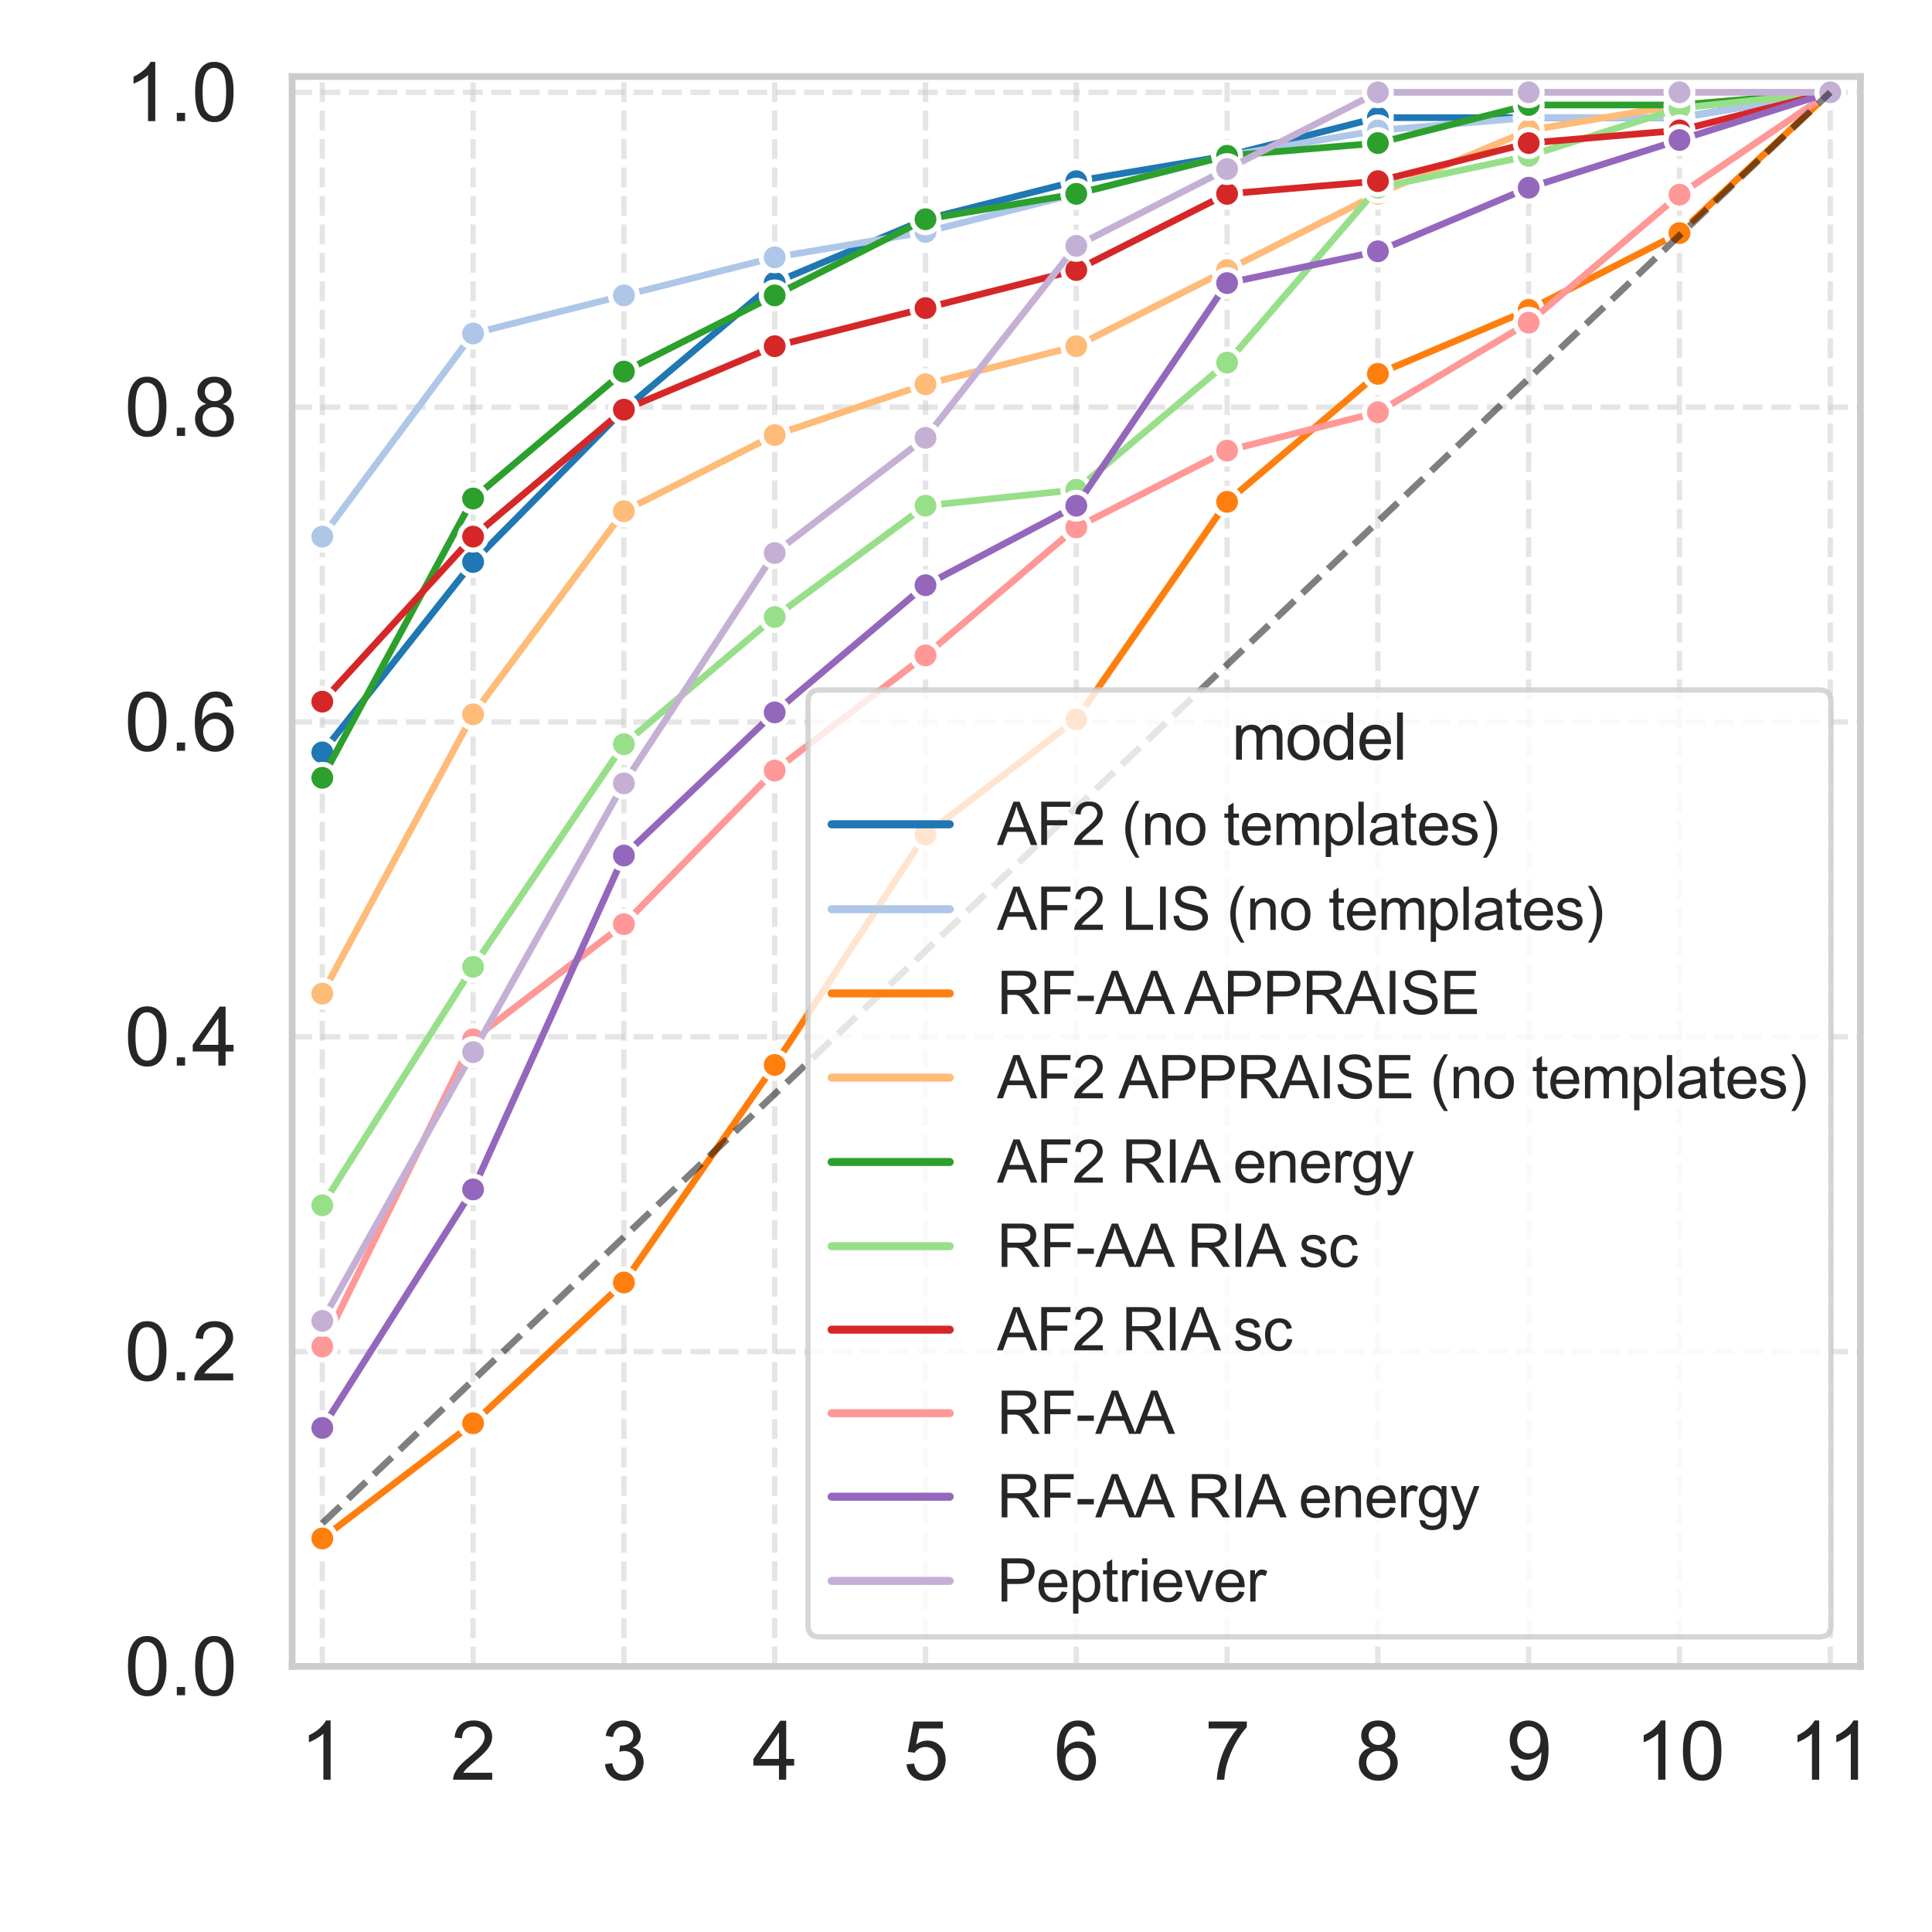<?xml version="1.0" encoding="utf-8" standalone="no"?>
<!DOCTYPE svg PUBLIC "-//W3C//DTD SVG 1.1//EN"
  "http://www.w3.org/Graphics/SVG/1.1/DTD/svg11.dtd">
<svg xmlns:xlink="http://www.w3.org/1999/xlink" width="288pt" height="288pt" viewBox="0 0 288 288" xmlns="http://www.w3.org/2000/svg" version="1.1">
 <defs>
  <style type="text/css">*{stroke-linejoin: round; stroke-linecap: butt}</style>
 </defs>
 <g id="figure_1">
  <g id="patch_1">
   <path d="M 0 288 
L 288 288 
L 288 0 
L 0 0 
z
" style="fill: #ffffff"/>
  </g>
  <g id="axes_1">
   <g id="patch_2">
    <path d="M 43.548 248.412 
L 277.334 248.412 
L 277.334 11.412 
L 43.548 11.412 
z
" style="fill: #ffffff"/>
   </g>
   <g id="matplotlib.axis_1">
    <g id="xtick_1">
     <g id="line2d_1">
      <path d="M 48.044 248.412 
L 48.044 11.412 
" clip-path="url(#pe770a7f90a)" style="fill: none; stroke-dasharray: 2.96,1.28; stroke-dashoffset: 0; stroke: #cccccc; stroke-opacity: 0.5; stroke-width: 0.8"/>
     </g>
     <g id="text_1">
      <!-- 1 -->
      <g style="fill: #262626" transform="translate(44.707 265.301) scale(0.12 -0.12)">
       <defs>
        <path id="ArialMT-31" d="M 2384 0 
L 1822 0 
L 1822 3584 
Q 1619 3391 1289 3197 
Q 959 3003 697 2906 
L 697 3450 
Q 1169 3672 1522 3987 
Q 1875 4303 2022 4600 
L 2384 4600 
L 2384 0 
z
" transform="scale(0.016)"/>
       </defs>
       <use xlink:href="#ArialMT-31"/>
      </g>
     </g>
    </g>
    <g id="xtick_2">
     <g id="line2d_2">
      <path d="M 70.523 248.412 
L 70.523 11.412 
" clip-path="url(#pe770a7f90a)" style="fill: none; stroke-dasharray: 2.96,1.28; stroke-dashoffset: 0; stroke: #cccccc; stroke-opacity: 0.5; stroke-width: 0.8"/>
     </g>
     <g id="text_2">
      <!-- 2 -->
      <g style="fill: #262626" transform="translate(67.187 265.301) scale(0.12 -0.12)">
       <defs>
        <path id="ArialMT-32" d="M 3222 541 
L 3222 0 
L 194 0 
Q 188 203 259 391 
Q 375 700 629 1000 
Q 884 1300 1366 1694 
Q 2113 2306 2375 2664 
Q 2638 3022 2638 3341 
Q 2638 3675 2398 3904 
Q 2159 4134 1775 4134 
Q 1369 4134 1125 3890 
Q 881 3647 878 3216 
L 300 3275 
Q 359 3922 746 4261 
Q 1134 4600 1788 4600 
Q 2447 4600 2831 4234 
Q 3216 3869 3216 3328 
Q 3216 3053 3103 2787 
Q 2991 2522 2730 2228 
Q 2469 1934 1863 1422 
Q 1356 997 1212 845 
Q 1069 694 975 541 
L 3222 541 
z
" transform="scale(0.016)"/>
       </defs>
       <use xlink:href="#ArialMT-32"/>
      </g>
     </g>
    </g>
    <g id="xtick_3">
     <g id="line2d_3">
      <path d="M 93.003 248.412 
L 93.003 11.412 
" clip-path="url(#pe770a7f90a)" style="fill: none; stroke-dasharray: 2.96,1.28; stroke-dashoffset: 0; stroke: #cccccc; stroke-opacity: 0.5; stroke-width: 0.8"/>
     </g>
     <g id="text_3">
      <!-- 3 -->
      <g style="fill: #262626" transform="translate(89.666 265.301) scale(0.12 -0.12)">
       <defs>
        <path id="ArialMT-33" d="M 269 1209 
L 831 1284 
Q 928 806 1161 595 
Q 1394 384 1728 384 
Q 2125 384 2398 659 
Q 2672 934 2672 1341 
Q 2672 1728 2419 1979 
Q 2166 2231 1775 2231 
Q 1616 2231 1378 2169 
L 1441 2663 
Q 1497 2656 1531 2656 
Q 1891 2656 2178 2843 
Q 2466 3031 2466 3422 
Q 2466 3731 2256 3934 
Q 2047 4138 1716 4138 
Q 1388 4138 1169 3931 
Q 950 3725 888 3313 
L 325 3413 
Q 428 3978 793 4289 
Q 1159 4600 1703 4600 
Q 2078 4600 2393 4439 
Q 2709 4278 2876 4000 
Q 3044 3722 3044 3409 
Q 3044 3113 2884 2869 
Q 2725 2625 2413 2481 
Q 2819 2388 3044 2092 
Q 3269 1797 3269 1353 
Q 3269 753 2831 336 
Q 2394 -81 1725 -81 
Q 1122 -81 723 278 
Q 325 638 269 1209 
z
" transform="scale(0.016)"/>
       </defs>
       <use xlink:href="#ArialMT-33"/>
      </g>
     </g>
    </g>
    <g id="xtick_4">
     <g id="line2d_4">
      <path d="M 115.482 248.412 
L 115.482 11.412 
" clip-path="url(#pe770a7f90a)" style="fill: none; stroke-dasharray: 2.96,1.28; stroke-dashoffset: 0; stroke: #cccccc; stroke-opacity: 0.5; stroke-width: 0.8"/>
     </g>
     <g id="text_4">
      <!-- 4 -->
      <g style="fill: #262626" transform="translate(112.146 265.301) scale(0.12 -0.12)">
       <defs>
        <path id="ArialMT-34" d="M 2069 0 
L 2069 1097 
L 81 1097 
L 81 1613 
L 2172 4581 
L 2631 4581 
L 2631 1613 
L 3250 1613 
L 3250 1097 
L 2631 1097 
L 2631 0 
L 2069 0 
z
M 2069 1613 
L 2069 3678 
L 634 1613 
L 2069 1613 
z
" transform="scale(0.016)"/>
       </defs>
       <use xlink:href="#ArialMT-34"/>
      </g>
     </g>
    </g>
    <g id="xtick_5">
     <g id="line2d_5">
      <path d="M 137.962 248.412 
L 137.962 11.412 
" clip-path="url(#pe770a7f90a)" style="fill: none; stroke-dasharray: 2.96,1.28; stroke-dashoffset: 0; stroke: #cccccc; stroke-opacity: 0.5; stroke-width: 0.8"/>
     </g>
     <g id="text_5">
      <!-- 5 -->
      <g style="fill: #262626" transform="translate(134.625 265.301) scale(0.12 -0.12)">
       <defs>
        <path id="ArialMT-35" d="M 266 1200 
L 856 1250 
Q 922 819 1161 601 
Q 1400 384 1738 384 
Q 2144 384 2425 690 
Q 2706 997 2706 1503 
Q 2706 1984 2436 2262 
Q 2166 2541 1728 2541 
Q 1456 2541 1237 2417 
Q 1019 2294 894 2097 
L 366 2166 
L 809 4519 
L 3088 4519 
L 3088 3981 
L 1259 3981 
L 1013 2750 
Q 1425 3038 1878 3038 
Q 2478 3038 2890 2622 
Q 3303 2206 3303 1553 
Q 3303 931 2941 478 
Q 2500 -78 1738 -78 
Q 1113 -78 717 272 
Q 322 622 266 1200 
z
" transform="scale(0.016)"/>
       </defs>
       <use xlink:href="#ArialMT-35"/>
      </g>
     </g>
    </g>
    <g id="xtick_6">
     <g id="line2d_6">
      <path d="M 160.441 248.412 
L 160.441 11.412 
" clip-path="url(#pe770a7f90a)" style="fill: none; stroke-dasharray: 2.96,1.28; stroke-dashoffset: 0; stroke: #cccccc; stroke-opacity: 0.5; stroke-width: 0.8"/>
     </g>
     <g id="text_6">
      <!-- 6 -->
      <g style="fill: #262626" transform="translate(157.105 265.301) scale(0.12 -0.12)">
       <defs>
        <path id="ArialMT-36" d="M 3184 3459 
L 2625 3416 
Q 2550 3747 2413 3897 
Q 2184 4138 1850 4138 
Q 1581 4138 1378 3988 
Q 1113 3794 959 3422 
Q 806 3050 800 2363 
Q 1003 2672 1297 2822 
Q 1591 2972 1913 2972 
Q 2475 2972 2870 2558 
Q 3266 2144 3266 1488 
Q 3266 1056 3080 686 
Q 2894 316 2569 119 
Q 2244 -78 1831 -78 
Q 1128 -78 684 439 
Q 241 956 241 2144 
Q 241 3472 731 4075 
Q 1159 4600 1884 4600 
Q 2425 4600 2770 4297 
Q 3116 3994 3184 3459 
z
M 888 1484 
Q 888 1194 1011 928 
Q 1134 663 1356 523 
Q 1578 384 1822 384 
Q 2178 384 2434 671 
Q 2691 959 2691 1453 
Q 2691 1928 2437 2201 
Q 2184 2475 1800 2475 
Q 1419 2475 1153 2201 
Q 888 1928 888 1484 
z
" transform="scale(0.016)"/>
       </defs>
       <use xlink:href="#ArialMT-36"/>
      </g>
     </g>
    </g>
    <g id="xtick_7">
     <g id="line2d_7">
      <path d="M 182.921 248.412 
L 182.921 11.412 
" clip-path="url(#pe770a7f90a)" style="fill: none; stroke-dasharray: 2.96,1.28; stroke-dashoffset: 0; stroke: #cccccc; stroke-opacity: 0.5; stroke-width: 0.8"/>
     </g>
     <g id="text_7">
      <!-- 7 -->
      <g style="fill: #262626" transform="translate(179.584 265.301) scale(0.12 -0.12)">
       <defs>
        <path id="ArialMT-37" d="M 303 3981 
L 303 4522 
L 3269 4522 
L 3269 4084 
Q 2831 3619 2401 2847 
Q 1972 2075 1738 1259 
Q 1569 684 1522 0 
L 944 0 
Q 953 541 1156 1306 
Q 1359 2072 1739 2783 
Q 2119 3494 2547 3981 
L 303 3981 
z
" transform="scale(0.016)"/>
       </defs>
       <use xlink:href="#ArialMT-37"/>
      </g>
     </g>
    </g>
    <g id="xtick_8">
     <g id="line2d_8">
      <path d="M 205.4 248.412 
L 205.4 11.412 
" clip-path="url(#pe770a7f90a)" style="fill: none; stroke-dasharray: 2.96,1.28; stroke-dashoffset: 0; stroke: #cccccc; stroke-opacity: 0.5; stroke-width: 0.8"/>
     </g>
     <g id="text_8">
      <!-- 8 -->
      <g style="fill: #262626" transform="translate(202.063 265.301) scale(0.12 -0.12)">
       <defs>
        <path id="ArialMT-38" d="M 1131 2484 
Q 781 2613 612 2850 
Q 444 3088 444 3419 
Q 444 3919 803 4259 
Q 1163 4600 1759 4600 
Q 2359 4600 2725 4251 
Q 3091 3903 3091 3403 
Q 3091 3084 2923 2848 
Q 2756 2613 2416 2484 
Q 2838 2347 3058 2040 
Q 3278 1734 3278 1309 
Q 3278 722 2862 322 
Q 2447 -78 1769 -78 
Q 1091 -78 675 323 
Q 259 725 259 1325 
Q 259 1772 486 2073 
Q 713 2375 1131 2484 
z
M 1019 3438 
Q 1019 3113 1228 2906 
Q 1438 2700 1772 2700 
Q 2097 2700 2305 2904 
Q 2513 3109 2513 3406 
Q 2513 3716 2298 3927 
Q 2084 4138 1766 4138 
Q 1444 4138 1231 3931 
Q 1019 3725 1019 3438 
z
M 838 1322 
Q 838 1081 952 856 
Q 1066 631 1291 507 
Q 1516 384 1775 384 
Q 2178 384 2440 643 
Q 2703 903 2703 1303 
Q 2703 1709 2433 1975 
Q 2163 2241 1756 2241 
Q 1359 2241 1098 1978 
Q 838 1716 838 1322 
z
" transform="scale(0.016)"/>
       </defs>
       <use xlink:href="#ArialMT-38"/>
      </g>
     </g>
    </g>
    <g id="xtick_9">
     <g id="line2d_9">
      <path d="M 227.88 248.412 
L 227.88 11.412 
" clip-path="url(#pe770a7f90a)" style="fill: none; stroke-dasharray: 2.96,1.28; stroke-dashoffset: 0; stroke: #cccccc; stroke-opacity: 0.5; stroke-width: 0.8"/>
     </g>
     <g id="text_9">
      <!-- 9 -->
      <g style="fill: #262626" transform="translate(224.543 265.301) scale(0.12 -0.12)">
       <defs>
        <path id="ArialMT-39" d="M 350 1059 
L 891 1109 
Q 959 728 1153 556 
Q 1347 384 1650 384 
Q 1909 384 2104 503 
Q 2300 622 2425 820 
Q 2550 1019 2634 1356 
Q 2719 1694 2719 2044 
Q 2719 2081 2716 2156 
Q 2547 1888 2255 1720 
Q 1963 1553 1622 1553 
Q 1053 1553 659 1965 
Q 266 2378 266 3053 
Q 266 3750 677 4175 
Q 1088 4600 1706 4600 
Q 2153 4600 2523 4359 
Q 2894 4119 3086 3673 
Q 3278 3228 3278 2384 
Q 3278 1506 3087 986 
Q 2897 466 2520 194 
Q 2144 -78 1638 -78 
Q 1100 -78 759 220 
Q 419 519 350 1059 
z
M 2653 3081 
Q 2653 3566 2395 3850 
Q 2138 4134 1775 4134 
Q 1400 4134 1122 3828 
Q 844 3522 844 3034 
Q 844 2597 1108 2323 
Q 1372 2050 1759 2050 
Q 2150 2050 2401 2323 
Q 2653 2597 2653 3081 
z
" transform="scale(0.016)"/>
       </defs>
       <use xlink:href="#ArialMT-39"/>
      </g>
     </g>
    </g>
    <g id="xtick_10">
     <g id="line2d_10">
      <path d="M 250.359 248.412 
L 250.359 11.412 
" clip-path="url(#pe770a7f90a)" style="fill: none; stroke-dasharray: 2.96,1.28; stroke-dashoffset: 0; stroke: #cccccc; stroke-opacity: 0.5; stroke-width: 0.8"/>
     </g>
     <g id="text_10">
      <!-- 10 -->
      <g style="fill: #262626" transform="translate(243.686 265.301) scale(0.12 -0.12)">
       <defs>
        <path id="ArialMT-30" d="M 266 2259 
Q 266 3072 433 3567 
Q 600 4063 929 4331 
Q 1259 4600 1759 4600 
Q 2128 4600 2406 4451 
Q 2684 4303 2865 4023 
Q 3047 3744 3150 3342 
Q 3253 2941 3253 2259 
Q 3253 1453 3087 958 
Q 2922 463 2592 192 
Q 2263 -78 1759 -78 
Q 1097 -78 719 397 
Q 266 969 266 2259 
z
M 844 2259 
Q 844 1131 1108 757 
Q 1372 384 1759 384 
Q 2147 384 2411 759 
Q 2675 1134 2675 2259 
Q 2675 3391 2411 3762 
Q 2147 4134 1753 4134 
Q 1366 4134 1134 3806 
Q 844 3388 844 2259 
z
" transform="scale(0.016)"/>
       </defs>
       <use xlink:href="#ArialMT-31"/>
       <use xlink:href="#ArialMT-30" x="55.615"/>
      </g>
     </g>
    </g>
    <g id="xtick_11">
     <g id="line2d_11">
      <path d="M 272.838 248.412 
L 272.838 11.412 
" clip-path="url(#pe770a7f90a)" style="fill: none; stroke-dasharray: 2.96,1.28; stroke-dashoffset: 0; stroke: #cccccc; stroke-opacity: 0.5; stroke-width: 0.8"/>
     </g>
     <g id="text_11">
      <!-- 11 -->
      <g style="fill: #262626" transform="translate(266.608 265.301) scale(0.12 -0.12)">
       <use xlink:href="#ArialMT-31"/>
       <use xlink:href="#ArialMT-31" x="48.24"/>
      </g>
     </g>
    </g>
   </g>
   <g id="matplotlib.axis_2">
    <g id="ytick_1">
     <g id="line2d_12">
      <path d="M 43.548 248.412 
L 277.334 248.412 
" clip-path="url(#pe770a7f90a)" style="fill: none; stroke-dasharray: 2.96,1.28; stroke-dashoffset: 0; stroke: #cccccc; stroke-opacity: 0.5; stroke-width: 0.8"/>
     </g>
     <g id="text_12">
      <!-- 0.0 -->
      <g style="fill: #262626" transform="translate(18.568 252.707) scale(0.12 -0.12)">
       <defs>
        <path id="ArialMT-2e" d="M 581 0 
L 581 641 
L 1222 641 
L 1222 0 
L 581 0 
z
" transform="scale(0.016)"/>
       </defs>
       <use xlink:href="#ArialMT-30"/>
       <use xlink:href="#ArialMT-2e" x="55.615"/>
       <use xlink:href="#ArialMT-30" x="83.398"/>
      </g>
     </g>
    </g>
    <g id="ytick_2">
     <g id="line2d_13">
      <path d="M 43.548 201.481 
L 277.334 201.481 
" clip-path="url(#pe770a7f90a)" style="fill: none; stroke-dasharray: 2.96,1.28; stroke-dashoffset: 0; stroke: #cccccc; stroke-opacity: 0.5; stroke-width: 0.8"/>
     </g>
     <g id="text_13">
      <!-- 0.2 -->
      <g style="fill: #262626" transform="translate(18.568 205.776) scale(0.12 -0.12)">
       <use xlink:href="#ArialMT-30"/>
       <use xlink:href="#ArialMT-2e" x="55.615"/>
       <use xlink:href="#ArialMT-32" x="83.398"/>
      </g>
     </g>
    </g>
    <g id="ytick_3">
     <g id="line2d_14">
      <path d="M 43.548 154.551 
L 277.334 154.551 
" clip-path="url(#pe770a7f90a)" style="fill: none; stroke-dasharray: 2.96,1.28; stroke-dashoffset: 0; stroke: #cccccc; stroke-opacity: 0.5; stroke-width: 0.8"/>
     </g>
     <g id="text_14">
      <!-- 0.4 -->
      <g style="fill: #262626" transform="translate(18.568 158.845) scale(0.12 -0.12)">
       <use xlink:href="#ArialMT-30"/>
       <use xlink:href="#ArialMT-2e" x="55.615"/>
       <use xlink:href="#ArialMT-34" x="83.398"/>
      </g>
     </g>
    </g>
    <g id="ytick_4">
     <g id="line2d_15">
      <path d="M 43.548 107.62 
L 277.334 107.62 
" clip-path="url(#pe770a7f90a)" style="fill: none; stroke-dasharray: 2.96,1.28; stroke-dashoffset: 0; stroke: #cccccc; stroke-opacity: 0.5; stroke-width: 0.8"/>
     </g>
     <g id="text_15">
      <!-- 0.6 -->
      <g style="fill: #262626" transform="translate(18.568 111.915) scale(0.12 -0.12)">
       <use xlink:href="#ArialMT-30"/>
       <use xlink:href="#ArialMT-2e" x="55.615"/>
       <use xlink:href="#ArialMT-36" x="83.398"/>
      </g>
     </g>
    </g>
    <g id="ytick_5">
     <g id="line2d_16">
      <path d="M 43.548 60.69 
L 277.334 60.69 
" clip-path="url(#pe770a7f90a)" style="fill: none; stroke-dasharray: 2.96,1.28; stroke-dashoffset: 0; stroke: #cccccc; stroke-opacity: 0.5; stroke-width: 0.8"/>
     </g>
     <g id="text_16">
      <!-- 0.8 -->
      <g style="fill: #262626" transform="translate(18.568 64.984) scale(0.12 -0.12)">
       <use xlink:href="#ArialMT-30"/>
       <use xlink:href="#ArialMT-2e" x="55.615"/>
       <use xlink:href="#ArialMT-38" x="83.398"/>
      </g>
     </g>
    </g>
    <g id="ytick_6">
     <g id="line2d_17">
      <path d="M 43.548 13.759 
L 277.334 13.759 
" clip-path="url(#pe770a7f90a)" style="fill: none; stroke-dasharray: 2.96,1.28; stroke-dashoffset: 0; stroke: #cccccc; stroke-opacity: 0.5; stroke-width: 0.8"/>
     </g>
     <g id="text_17">
      <!-- 1.0 -->
      <g style="fill: #262626" transform="translate(18.568 18.054) scale(0.12 -0.12)">
       <use xlink:href="#ArialMT-31"/>
       <use xlink:href="#ArialMT-2e" x="55.615"/>
       <use xlink:href="#ArialMT-30" x="83.398"/>
      </g>
     </g>
    </g>
   </g>
   <g id="PolyCollection_1"/>
   <g id="PolyCollection_2"/>
   <g id="PolyCollection_3"/>
   <g id="PolyCollection_4"/>
   <g id="PolyCollection_5"/>
   <g id="PolyCollection_6"/>
   <g id="PolyCollection_7"/>
   <g id="PolyCollection_8"/>
   <g id="PolyCollection_9"/>
   <g id="PolyCollection_10"/>
   <g id="line2d_18">
    <path d="M 48.044 112.162 
L 70.523 83.776 
L 93.003 61.068 
L 115.482 42.144 
L 137.962 32.683 
L 160.441 27.005 
L 182.921 23.221 
L 205.4 17.544 
L 227.88 17.544 
L 250.359 17.544 
L 272.838 13.759 
" clip-path="url(#pe770a7f90a)" style="fill: none; stroke: #1f77b4; stroke-linecap: round"/>
    <defs>
     <path id="mbe73fb6ee9" d="M 0 2 
C 0.53 2 1.039 1.789 1.414 1.414 
C 1.789 1.039 2 0.53 2 0 
C 2 -0.53 1.789 -1.039 1.414 -1.414 
C 1.039 -1.789 0.53 -2 0 -2 
C -0.53 -2 -1.039 -1.789 -1.414 -1.414 
C -1.789 -1.039 -2 -0.53 -2 0 
C -2 0.53 -1.789 1.039 -1.414 1.414 
C -1.039 1.789 -0.53 2 0 2 
z
" style="stroke: #ffffff; stroke-width: 0.75"/>
    </defs>
    <g clip-path="url(#pe770a7f90a)">
     <use xlink:href="#mbe73fb6ee9" x="48.044" y="112.162" style="fill: #1f77b4; stroke: #ffffff; stroke-width: 0.75"/>
     <use xlink:href="#mbe73fb6ee9" x="70.523" y="83.776" style="fill: #1f77b4; stroke: #ffffff; stroke-width: 0.75"/>
     <use xlink:href="#mbe73fb6ee9" x="93.003" y="61.068" style="fill: #1f77b4; stroke: #ffffff; stroke-width: 0.75"/>
     <use xlink:href="#mbe73fb6ee9" x="115.482" y="42.144" style="fill: #1f77b4; stroke: #ffffff; stroke-width: 0.75"/>
     <use xlink:href="#mbe73fb6ee9" x="137.962" y="32.683" style="fill: #1f77b4; stroke: #ffffff; stroke-width: 0.75"/>
     <use xlink:href="#mbe73fb6ee9" x="160.441" y="27.005" style="fill: #1f77b4; stroke: #ffffff; stroke-width: 0.75"/>
     <use xlink:href="#mbe73fb6ee9" x="182.921" y="23.221" style="fill: #1f77b4; stroke: #ffffff; stroke-width: 0.75"/>
     <use xlink:href="#mbe73fb6ee9" x="205.4" y="17.544" style="fill: #1f77b4; stroke: #ffffff; stroke-width: 0.75"/>
     <use xlink:href="#mbe73fb6ee9" x="227.88" y="17.544" style="fill: #1f77b4; stroke: #ffffff; stroke-width: 0.75"/>
     <use xlink:href="#mbe73fb6ee9" x="250.359" y="17.544" style="fill: #1f77b4; stroke: #ffffff; stroke-width: 0.75"/>
     <use xlink:href="#mbe73fb6ee9" x="272.838" y="13.759" style="fill: #1f77b4; stroke: #ffffff; stroke-width: 0.75"/>
    </g>
   </g>
   <g id="line2d_19">
    <path d="M 48.044 79.992 
L 70.523 49.714 
L 93.003 44.037 
L 115.482 38.36 
L 137.962 34.575 
L 160.441 28.898 
L 182.921 23.221 
L 205.4 19.436 
L 227.88 17.544 
L 250.359 17.544 
L 272.838 13.759 
" clip-path="url(#pe770a7f90a)" style="fill: none; stroke: #aec7e8; stroke-linecap: round"/>
    <defs>
     <path id="mfdd1d4e6ee" d="M 0 2 
C 0.53 2 1.039 1.789 1.414 1.414 
C 1.789 1.039 2 0.53 2 0 
C 2 -0.53 1.789 -1.039 1.414 -1.414 
C 1.039 -1.789 0.53 -2 0 -2 
C -0.53 -2 -1.039 -1.789 -1.414 -1.414 
C -1.789 -1.039 -2 -0.53 -2 0 
C -2 0.53 -1.789 1.039 -1.414 1.414 
C -1.039 1.789 -0.53 2 0 2 
z
" style="stroke: #ffffff; stroke-width: 0.75"/>
    </defs>
    <g clip-path="url(#pe770a7f90a)">
     <use xlink:href="#mfdd1d4e6ee" x="48.044" y="79.992" style="fill: #aec7e8; stroke: #ffffff; stroke-width: 0.75"/>
     <use xlink:href="#mfdd1d4e6ee" x="70.523" y="49.714" style="fill: #aec7e8; stroke: #ffffff; stroke-width: 0.75"/>
     <use xlink:href="#mfdd1d4e6ee" x="93.003" y="44.037" style="fill: #aec7e8; stroke: #ffffff; stroke-width: 0.75"/>
     <use xlink:href="#mfdd1d4e6ee" x="115.482" y="38.36" style="fill: #aec7e8; stroke: #ffffff; stroke-width: 0.75"/>
     <use xlink:href="#mfdd1d4e6ee" x="137.962" y="34.575" style="fill: #aec7e8; stroke: #ffffff; stroke-width: 0.75"/>
     <use xlink:href="#mfdd1d4e6ee" x="160.441" y="28.898" style="fill: #aec7e8; stroke: #ffffff; stroke-width: 0.75"/>
     <use xlink:href="#mfdd1d4e6ee" x="182.921" y="23.221" style="fill: #aec7e8; stroke: #ffffff; stroke-width: 0.75"/>
     <use xlink:href="#mfdd1d4e6ee" x="205.4" y="19.436" style="fill: #aec7e8; stroke: #ffffff; stroke-width: 0.75"/>
     <use xlink:href="#mfdd1d4e6ee" x="227.88" y="17.544" style="fill: #aec7e8; stroke: #ffffff; stroke-width: 0.75"/>
     <use xlink:href="#mfdd1d4e6ee" x="250.359" y="17.544" style="fill: #aec7e8; stroke: #ffffff; stroke-width: 0.75"/>
     <use xlink:href="#mfdd1d4e6ee" x="272.838" y="13.759" style="fill: #aec7e8; stroke: #ffffff; stroke-width: 0.75"/>
    </g>
   </g>
   <g id="line2d_20">
    <path d="M 48.044 229.335 
L 70.523 212.165 
L 93.003 191.18 
L 115.482 158.748 
L 137.962 124.408 
L 160.441 107.239 
L 182.921 74.807 
L 205.4 55.729 
L 227.88 46.191 
L 250.359 34.744 
L 272.838 13.759 
" clip-path="url(#pe770a7f90a)" style="fill: none; stroke: #ff7f0e; stroke-linecap: round"/>
    <defs>
     <path id="m7893733a69" d="M 0 2 
C 0.53 2 1.039 1.789 1.414 1.414 
C 1.789 1.039 2 0.53 2 0 
C 2 -0.53 1.789 -1.039 1.414 -1.414 
C 1.039 -1.789 0.53 -2 0 -2 
C -0.53 -2 -1.039 -1.789 -1.414 -1.414 
C -1.789 -1.039 -2 -0.53 -2 0 
C -2 0.53 -1.789 1.039 -1.414 1.414 
C -1.039 1.789 -0.53 2 0 2 
z
" style="stroke: #ffffff; stroke-width: 0.75"/>
    </defs>
    <g clip-path="url(#pe770a7f90a)">
     <use xlink:href="#m7893733a69" x="48.044" y="229.335" style="fill: #ff7f0e; stroke: #ffffff; stroke-width: 0.75"/>
     <use xlink:href="#m7893733a69" x="70.523" y="212.165" style="fill: #ff7f0e; stroke: #ffffff; stroke-width: 0.75"/>
     <use xlink:href="#m7893733a69" x="93.003" y="191.18" style="fill: #ff7f0e; stroke: #ffffff; stroke-width: 0.75"/>
     <use xlink:href="#m7893733a69" x="115.482" y="158.748" style="fill: #ff7f0e; stroke: #ffffff; stroke-width: 0.75"/>
     <use xlink:href="#m7893733a69" x="137.962" y="124.408" style="fill: #ff7f0e; stroke: #ffffff; stroke-width: 0.75"/>
     <use xlink:href="#m7893733a69" x="160.441" y="107.239" style="fill: #ff7f0e; stroke: #ffffff; stroke-width: 0.75"/>
     <use xlink:href="#m7893733a69" x="182.921" y="74.807" style="fill: #ff7f0e; stroke: #ffffff; stroke-width: 0.75"/>
     <use xlink:href="#m7893733a69" x="205.4" y="55.729" style="fill: #ff7f0e; stroke: #ffffff; stroke-width: 0.75"/>
     <use xlink:href="#m7893733a69" x="227.88" y="46.191" style="fill: #ff7f0e; stroke: #ffffff; stroke-width: 0.75"/>
     <use xlink:href="#m7893733a69" x="250.359" y="34.744" style="fill: #ff7f0e; stroke: #ffffff; stroke-width: 0.75"/>
     <use xlink:href="#m7893733a69" x="272.838" y="13.759" style="fill: #ff7f0e; stroke: #ffffff; stroke-width: 0.75"/>
    </g>
   </g>
   <g id="line2d_21">
    <path d="M 48.044 148.117 
L 70.523 106.485 
L 93.003 76.207 
L 115.482 64.853 
L 137.962 57.283 
L 160.441 51.606 
L 182.921 40.252 
L 205.4 28.898 
L 227.88 19.436 
L 250.359 15.651 
L 272.838 13.759 
" clip-path="url(#pe770a7f90a)" style="fill: none; stroke: #ffbb78; stroke-linecap: round"/>
    <defs>
     <path id="mcedb7de8e3" d="M 0 2 
C 0.53 2 1.039 1.789 1.414 1.414 
C 1.789 1.039 2 0.53 2 0 
C 2 -0.53 1.789 -1.039 1.414 -1.414 
C 1.039 -1.789 0.53 -2 0 -2 
C -0.53 -2 -1.039 -1.789 -1.414 -1.414 
C -1.789 -1.039 -2 -0.53 -2 0 
C -2 0.53 -1.789 1.039 -1.414 1.414 
C -1.039 1.789 -0.53 2 0 2 
z
" style="stroke: #ffffff; stroke-width: 0.75"/>
    </defs>
    <g clip-path="url(#pe770a7f90a)">
     <use xlink:href="#mcedb7de8e3" x="48.044" y="148.117" style="fill: #ffbb78; stroke: #ffffff; stroke-width: 0.75"/>
     <use xlink:href="#mcedb7de8e3" x="70.523" y="106.485" style="fill: #ffbb78; stroke: #ffffff; stroke-width: 0.75"/>
     <use xlink:href="#mcedb7de8e3" x="93.003" y="76.207" style="fill: #ffbb78; stroke: #ffffff; stroke-width: 0.75"/>
     <use xlink:href="#mcedb7de8e3" x="115.482" y="64.853" style="fill: #ffbb78; stroke: #ffffff; stroke-width: 0.75"/>
     <use xlink:href="#mcedb7de8e3" x="137.962" y="57.283" style="fill: #ffbb78; stroke: #ffffff; stroke-width: 0.75"/>
     <use xlink:href="#mcedb7de8e3" x="160.441" y="51.606" style="fill: #ffbb78; stroke: #ffffff; stroke-width: 0.75"/>
     <use xlink:href="#mcedb7de8e3" x="182.921" y="40.252" style="fill: #ffbb78; stroke: #ffffff; stroke-width: 0.75"/>
     <use xlink:href="#mcedb7de8e3" x="205.4" y="28.898" style="fill: #ffbb78; stroke: #ffffff; stroke-width: 0.75"/>
     <use xlink:href="#mcedb7de8e3" x="227.88" y="19.436" style="fill: #ffbb78; stroke: #ffffff; stroke-width: 0.75"/>
     <use xlink:href="#mcedb7de8e3" x="250.359" y="15.651" style="fill: #ffbb78; stroke: #ffffff; stroke-width: 0.75"/>
     <use xlink:href="#mcedb7de8e3" x="272.838" y="13.759" style="fill: #ffbb78; stroke: #ffffff; stroke-width: 0.75"/>
    </g>
   </g>
   <g id="line2d_22">
    <path d="M 48.044 115.947 
L 70.523 74.315 
L 93.003 55.391 
L 115.482 44.037 
L 137.962 32.683 
L 160.441 28.898 
L 182.921 23.221 
L 205.4 21.328 
L 227.88 15.651 
L 250.359 15.651 
L 272.838 13.759 
" clip-path="url(#pe770a7f90a)" style="fill: none; stroke: #2ca02c; stroke-linecap: round"/>
    <defs>
     <path id="mb2e1b3fb1d" d="M 0 2 
C 0.53 2 1.039 1.789 1.414 1.414 
C 1.789 1.039 2 0.53 2 0 
C 2 -0.53 1.789 -1.039 1.414 -1.414 
C 1.039 -1.789 0.53 -2 0 -2 
C -0.53 -2 -1.039 -1.789 -1.414 -1.414 
C -1.789 -1.039 -2 -0.53 -2 0 
C -2 0.53 -1.789 1.039 -1.414 1.414 
C -1.039 1.789 -0.53 2 0 2 
z
" style="stroke: #ffffff; stroke-width: 0.75"/>
    </defs>
    <g clip-path="url(#pe770a7f90a)">
     <use xlink:href="#mb2e1b3fb1d" x="48.044" y="115.947" style="fill: #2ca02c; stroke: #ffffff; stroke-width: 0.75"/>
     <use xlink:href="#mb2e1b3fb1d" x="70.523" y="74.315" style="fill: #2ca02c; stroke: #ffffff; stroke-width: 0.75"/>
     <use xlink:href="#mb2e1b3fb1d" x="93.003" y="55.391" style="fill: #2ca02c; stroke: #ffffff; stroke-width: 0.75"/>
     <use xlink:href="#mb2e1b3fb1d" x="115.482" y="44.037" style="fill: #2ca02c; stroke: #ffffff; stroke-width: 0.75"/>
     <use xlink:href="#mb2e1b3fb1d" x="137.962" y="32.683" style="fill: #2ca02c; stroke: #ffffff; stroke-width: 0.75"/>
     <use xlink:href="#mb2e1b3fb1d" x="160.441" y="28.898" style="fill: #2ca02c; stroke: #ffffff; stroke-width: 0.75"/>
     <use xlink:href="#mb2e1b3fb1d" x="182.921" y="23.221" style="fill: #2ca02c; stroke: #ffffff; stroke-width: 0.75"/>
     <use xlink:href="#mb2e1b3fb1d" x="205.4" y="21.328" style="fill: #2ca02c; stroke: #ffffff; stroke-width: 0.75"/>
     <use xlink:href="#mb2e1b3fb1d" x="227.88" y="15.651" style="fill: #2ca02c; stroke: #ffffff; stroke-width: 0.75"/>
     <use xlink:href="#mb2e1b3fb1d" x="250.359" y="15.651" style="fill: #2ca02c; stroke: #ffffff; stroke-width: 0.75"/>
     <use xlink:href="#mb2e1b3fb1d" x="272.838" y="13.759" style="fill: #2ca02c; stroke: #ffffff; stroke-width: 0.75"/>
    </g>
   </g>
   <g id="line2d_23">
    <path d="M 48.044 179.675 
L 70.523 144.122 
L 93.003 110.938 
L 115.482 91.977 
L 137.962 75.385 
L 160.441 73.015 
L 182.921 54.053 
L 205.4 27.98 
L 227.88 23.24 
L 250.359 16.129 
L 272.838 13.759 
" clip-path="url(#pe770a7f90a)" style="fill: none; stroke: #98df8a; stroke-linecap: round"/>
    <defs>
     <path id="m6270dd0ff3" d="M 0 2 
C 0.53 2 1.039 1.789 1.414 1.414 
C 1.789 1.039 2 0.53 2 0 
C 2 -0.53 1.789 -1.039 1.414 -1.414 
C 1.039 -1.789 0.53 -2 0 -2 
C -0.53 -2 -1.039 -1.789 -1.414 -1.414 
C -1.789 -1.039 -2 -0.53 -2 0 
C -2 0.53 -1.789 1.039 -1.414 1.414 
C -1.039 1.789 -0.53 2 0 2 
z
" style="stroke: #ffffff; stroke-width: 0.75"/>
    </defs>
    <g clip-path="url(#pe770a7f90a)">
     <use xlink:href="#m6270dd0ff3" x="48.044" y="179.675" style="fill: #98df8a; stroke: #ffffff; stroke-width: 0.75"/>
     <use xlink:href="#m6270dd0ff3" x="70.523" y="144.122" style="fill: #98df8a; stroke: #ffffff; stroke-width: 0.75"/>
     <use xlink:href="#m6270dd0ff3" x="93.003" y="110.938" style="fill: #98df8a; stroke: #ffffff; stroke-width: 0.75"/>
     <use xlink:href="#m6270dd0ff3" x="115.482" y="91.977" style="fill: #98df8a; stroke: #ffffff; stroke-width: 0.75"/>
     <use xlink:href="#m6270dd0ff3" x="137.962" y="75.385" style="fill: #98df8a; stroke: #ffffff; stroke-width: 0.75"/>
     <use xlink:href="#m6270dd0ff3" x="160.441" y="73.015" style="fill: #98df8a; stroke: #ffffff; stroke-width: 0.75"/>
     <use xlink:href="#m6270dd0ff3" x="182.921" y="54.053" style="fill: #98df8a; stroke: #ffffff; stroke-width: 0.75"/>
     <use xlink:href="#m6270dd0ff3" x="205.4" y="27.98" style="fill: #98df8a; stroke: #ffffff; stroke-width: 0.75"/>
     <use xlink:href="#m6270dd0ff3" x="227.88" y="23.24" style="fill: #98df8a; stroke: #ffffff; stroke-width: 0.75"/>
     <use xlink:href="#m6270dd0ff3" x="250.359" y="16.129" style="fill: #98df8a; stroke: #ffffff; stroke-width: 0.75"/>
     <use xlink:href="#m6270dd0ff3" x="272.838" y="13.759" style="fill: #98df8a; stroke: #ffffff; stroke-width: 0.75"/>
    </g>
   </g>
   <g id="line2d_24">
    <path d="M 48.044 104.592 
L 70.523 79.992 
L 93.003 61.068 
L 115.482 51.606 
L 137.962 45.929 
L 160.441 40.252 
L 182.921 28.898 
L 205.4 27.005 
L 227.88 21.328 
L 250.359 19.436 
L 272.838 13.759 
" clip-path="url(#pe770a7f90a)" style="fill: none; stroke: #d62728; stroke-linecap: round"/>
    <defs>
     <path id="m618380bba1" d="M 0 2 
C 0.53 2 1.039 1.789 1.414 1.414 
C 1.789 1.039 2 0.53 2 0 
C 2 -0.53 1.789 -1.039 1.414 -1.414 
C 1.039 -1.789 0.53 -2 0 -2 
C -0.53 -2 -1.039 -1.789 -1.414 -1.414 
C -1.789 -1.039 -2 -0.53 -2 0 
C -2 0.53 -1.789 1.039 -1.414 1.414 
C -1.039 1.789 -0.53 2 0 2 
z
" style="stroke: #ffffff; stroke-width: 0.75"/>
    </defs>
    <g clip-path="url(#pe770a7f90a)">
     <use xlink:href="#m618380bba1" x="48.044" y="104.592" style="fill: #d62728; stroke: #ffffff; stroke-width: 0.75"/>
     <use xlink:href="#m618380bba1" x="70.523" y="79.992" style="fill: #d62728; stroke: #ffffff; stroke-width: 0.75"/>
     <use xlink:href="#m618380bba1" x="93.003" y="61.068" style="fill: #d62728; stroke: #ffffff; stroke-width: 0.75"/>
     <use xlink:href="#m618380bba1" x="115.482" y="51.606" style="fill: #d62728; stroke: #ffffff; stroke-width: 0.75"/>
     <use xlink:href="#m618380bba1" x="137.962" y="45.929" style="fill: #d62728; stroke: #ffffff; stroke-width: 0.75"/>
     <use xlink:href="#m618380bba1" x="160.441" y="40.252" style="fill: #d62728; stroke: #ffffff; stroke-width: 0.75"/>
     <use xlink:href="#m618380bba1" x="182.921" y="28.898" style="fill: #d62728; stroke: #ffffff; stroke-width: 0.75"/>
     <use xlink:href="#m618380bba1" x="205.4" y="27.005" style="fill: #d62728; stroke: #ffffff; stroke-width: 0.75"/>
     <use xlink:href="#m618380bba1" x="227.88" y="21.328" style="fill: #d62728; stroke: #ffffff; stroke-width: 0.75"/>
     <use xlink:href="#m618380bba1" x="250.359" y="19.436" style="fill: #d62728; stroke: #ffffff; stroke-width: 0.75"/>
     <use xlink:href="#m618380bba1" x="272.838" y="13.759" style="fill: #d62728; stroke: #ffffff; stroke-width: 0.75"/>
    </g>
   </g>
   <g id="line2d_25">
    <path d="M 48.044 200.718 
L 70.523 154.932 
L 93.003 137.763 
L 115.482 114.87 
L 137.962 97.7 
L 160.441 78.622 
L 182.921 67.176 
L 205.4 61.453 
L 227.88 48.098 
L 250.359 29.021 
L 272.838 13.759 
" clip-path="url(#pe770a7f90a)" style="fill: none; stroke: #ff9896; stroke-linecap: round"/>
    <defs>
     <path id="m13cceff904" d="M 0 2 
C 0.53 2 1.039 1.789 1.414 1.414 
C 1.789 1.039 2 0.53 2 0 
C 2 -0.53 1.789 -1.039 1.414 -1.414 
C 1.039 -1.789 0.53 -2 0 -2 
C -0.53 -2 -1.039 -1.789 -1.414 -1.414 
C -1.789 -1.039 -2 -0.53 -2 0 
C -2 0.53 -1.789 1.039 -1.414 1.414 
C -1.039 1.789 -0.53 2 0 2 
z
" style="stroke: #ffffff; stroke-width: 0.75"/>
    </defs>
    <g clip-path="url(#pe770a7f90a)">
     <use xlink:href="#m13cceff904" x="48.044" y="200.718" style="fill: #ff9896; stroke: #ffffff; stroke-width: 0.75"/>
     <use xlink:href="#m13cceff904" x="70.523" y="154.932" style="fill: #ff9896; stroke: #ffffff; stroke-width: 0.75"/>
     <use xlink:href="#m13cceff904" x="93.003" y="137.763" style="fill: #ff9896; stroke: #ffffff; stroke-width: 0.75"/>
     <use xlink:href="#m13cceff904" x="115.482" y="114.87" style="fill: #ff9896; stroke: #ffffff; stroke-width: 0.75"/>
     <use xlink:href="#m13cceff904" x="137.962" y="97.7" style="fill: #ff9896; stroke: #ffffff; stroke-width: 0.75"/>
     <use xlink:href="#m13cceff904" x="160.441" y="78.622" style="fill: #ff9896; stroke: #ffffff; stroke-width: 0.75"/>
     <use xlink:href="#m13cceff904" x="182.921" y="67.176" style="fill: #ff9896; stroke: #ffffff; stroke-width: 0.75"/>
     <use xlink:href="#m13cceff904" x="205.4" y="61.453" style="fill: #ff9896; stroke: #ffffff; stroke-width: 0.75"/>
     <use xlink:href="#m13cceff904" x="227.88" y="48.098" style="fill: #ff9896; stroke: #ffffff; stroke-width: 0.75"/>
     <use xlink:href="#m13cceff904" x="250.359" y="29.021" style="fill: #ff9896; stroke: #ffffff; stroke-width: 0.75"/>
     <use xlink:href="#m13cceff904" x="272.838" y="13.759" style="fill: #ff9896; stroke: #ffffff; stroke-width: 0.75"/>
    </g>
   </g>
   <g id="line2d_26">
    <path d="M 48.044 212.858 
L 70.523 177.305 
L 93.003 127.53 
L 115.482 106.198 
L 137.962 87.236 
L 160.441 75.385 
L 182.921 42.202 
L 205.4 37.461 
L 227.88 27.98 
L 250.359 20.87 
L 272.838 13.759 
" clip-path="url(#pe770a7f90a)" style="fill: none; stroke: #9467bd; stroke-linecap: round"/>
    <defs>
     <path id="m4d33ba43fd" d="M 0 2 
C 0.53 2 1.039 1.789 1.414 1.414 
C 1.789 1.039 2 0.53 2 0 
C 2 -0.53 1.789 -1.039 1.414 -1.414 
C 1.039 -1.789 0.53 -2 0 -2 
C -0.53 -2 -1.039 -1.789 -1.414 -1.414 
C -1.789 -1.039 -2 -0.53 -2 0 
C -2 0.53 -1.789 1.039 -1.414 1.414 
C -1.039 1.789 -0.53 2 0 2 
z
" style="stroke: #ffffff; stroke-width: 0.75"/>
    </defs>
    <g clip-path="url(#pe770a7f90a)">
     <use xlink:href="#m4d33ba43fd" x="48.044" y="212.858" style="fill: #9467bd; stroke: #ffffff; stroke-width: 0.75"/>
     <use xlink:href="#m4d33ba43fd" x="70.523" y="177.305" style="fill: #9467bd; stroke: #ffffff; stroke-width: 0.75"/>
     <use xlink:href="#m4d33ba43fd" x="93.003" y="127.53" style="fill: #9467bd; stroke: #ffffff; stroke-width: 0.75"/>
     <use xlink:href="#m4d33ba43fd" x="115.482" y="106.198" style="fill: #9467bd; stroke: #ffffff; stroke-width: 0.75"/>
     <use xlink:href="#m4d33ba43fd" x="137.962" y="87.236" style="fill: #9467bd; stroke: #ffffff; stroke-width: 0.75"/>
     <use xlink:href="#m4d33ba43fd" x="160.441" y="75.385" style="fill: #9467bd; stroke: #ffffff; stroke-width: 0.75"/>
     <use xlink:href="#m4d33ba43fd" x="182.921" y="42.202" style="fill: #9467bd; stroke: #ffffff; stroke-width: 0.75"/>
     <use xlink:href="#m4d33ba43fd" x="205.4" y="37.461" style="fill: #9467bd; stroke: #ffffff; stroke-width: 0.75"/>
     <use xlink:href="#m4d33ba43fd" x="227.88" y="27.98" style="fill: #9467bd; stroke: #ffffff; stroke-width: 0.75"/>
     <use xlink:href="#m4d33ba43fd" x="250.359" y="20.87" style="fill: #9467bd; stroke: #ffffff; stroke-width: 0.75"/>
     <use xlink:href="#m4d33ba43fd" x="272.838" y="13.759" style="fill: #9467bd; stroke: #ffffff; stroke-width: 0.75"/>
    </g>
   </g>
   <g id="line2d_27">
    <path d="M 48.044 196.903 
L 70.523 156.84 
L 93.003 116.777 
L 115.482 82.438 
L 137.962 65.268 
L 160.441 36.652 
L 182.921 25.205 
L 205.4 13.759 
L 227.88 13.759 
L 250.359 13.759 
L 272.838 13.759 
" clip-path="url(#pe770a7f90a)" style="fill: none; stroke: #c5b0d5; stroke-linecap: round"/>
    <defs>
     <path id="mda58ad1783" d="M 0 2 
C 0.53 2 1.039 1.789 1.414 1.414 
C 1.789 1.039 2 0.53 2 0 
C 2 -0.53 1.789 -1.039 1.414 -1.414 
C 1.039 -1.789 0.53 -2 0 -2 
C -0.53 -2 -1.039 -1.789 -1.414 -1.414 
C -1.789 -1.039 -2 -0.53 -2 0 
C -2 0.53 -1.789 1.039 -1.414 1.414 
C -1.039 1.789 -0.53 2 0 2 
z
" style="stroke: #ffffff; stroke-width: 0.75"/>
    </defs>
    <g clip-path="url(#pe770a7f90a)">
     <use xlink:href="#mda58ad1783" x="48.044" y="196.903" style="fill: #c5b0d5; stroke: #ffffff; stroke-width: 0.75"/>
     <use xlink:href="#mda58ad1783" x="70.523" y="156.84" style="fill: #c5b0d5; stroke: #ffffff; stroke-width: 0.75"/>
     <use xlink:href="#mda58ad1783" x="93.003" y="116.777" style="fill: #c5b0d5; stroke: #ffffff; stroke-width: 0.75"/>
     <use xlink:href="#mda58ad1783" x="115.482" y="82.438" style="fill: #c5b0d5; stroke: #ffffff; stroke-width: 0.75"/>
     <use xlink:href="#mda58ad1783" x="137.962" y="65.268" style="fill: #c5b0d5; stroke: #ffffff; stroke-width: 0.75"/>
     <use xlink:href="#mda58ad1783" x="160.441" y="36.652" style="fill: #c5b0d5; stroke: #ffffff; stroke-width: 0.75"/>
     <use xlink:href="#mda58ad1783" x="182.921" y="25.205" style="fill: #c5b0d5; stroke: #ffffff; stroke-width: 0.75"/>
     <use xlink:href="#mda58ad1783" x="205.4" y="13.759" style="fill: #c5b0d5; stroke: #ffffff; stroke-width: 0.75"/>
     <use xlink:href="#mda58ad1783" x="227.88" y="13.759" style="fill: #c5b0d5; stroke: #ffffff; stroke-width: 0.75"/>
     <use xlink:href="#mda58ad1783" x="250.359" y="13.759" style="fill: #c5b0d5; stroke: #ffffff; stroke-width: 0.75"/>
     <use xlink:href="#mda58ad1783" x="272.838" y="13.759" style="fill: #c5b0d5; stroke: #ffffff; stroke-width: 0.75"/>
    </g>
   </g>
   <g id="line2d_28"/>
   <g id="line2d_29"/>
   <g id="line2d_30"/>
   <g id="line2d_31"/>
   <g id="line2d_32"/>
   <g id="line2d_33"/>
   <g id="line2d_34"/>
   <g id="line2d_35"/>
   <g id="line2d_36"/>
   <g id="line2d_37"/>
   <g id="line2d_38">
    <path d="M 48.044 227.08 
L 48.044 227.08 
L 48.044 227.08 
L 48.044 227.08 
L 48.044 227.08 
L 48.044 227.08 
L 48.044 227.08 
L 48.044 227.08 
L 48.044 227.08 
L 48.044 227.08 
L 70.523 205.748 
L 70.523 205.748 
L 70.523 205.748 
L 70.523 205.748 
L 70.523 205.748 
L 70.523 205.748 
L 70.523 205.748 
L 70.523 205.748 
L 70.523 205.748 
L 70.523 205.748 
L 93.003 184.416 
L 93.003 184.416 
L 93.003 184.416 
L 93.003 184.416 
L 93.003 184.416 
L 93.003 184.416 
L 93.003 184.416 
L 93.003 184.416 
L 93.003 184.416 
L 93.003 184.416 
L 115.482 163.084 
L 115.482 163.084 
L 115.482 163.084 
L 115.482 163.084 
L 115.482 163.084 
L 115.482 163.084 
L 115.482 163.084 
L 115.482 163.084 
L 115.482 163.084 
L 115.482 163.084 
L 137.962 141.751 
L 137.962 141.751 
L 137.962 141.751 
L 137.962 141.751 
L 137.962 141.751 
L 137.962 141.751 
L 137.962 141.751 
L 137.962 141.751 
L 137.962 141.751 
L 137.962 141.751 
L 160.441 120.419 
L 160.441 120.419 
L 160.441 120.419 
L 160.441 120.419 
L 160.441 120.419 
L 160.441 120.419 
L 160.441 120.419 
L 160.441 120.419 
L 160.441 120.419 
L 160.441 120.419 
L 182.921 99.087 
L 182.921 99.087 
L 182.921 99.087 
L 182.921 99.087 
L 182.921 99.087 
L 182.921 99.087 
L 182.921 99.087 
L 182.921 99.087 
L 182.921 99.087 
L 182.921 99.087 
L 205.4 77.755 
L 205.4 77.755 
L 205.4 77.755 
L 205.4 77.755 
L 205.4 77.755 
L 205.4 77.755 
L 205.4 77.755 
L 205.4 77.755 
L 205.4 77.755 
L 205.4 77.755 
L 227.88 56.423 
L 227.88 56.423 
L 227.88 56.423 
L 227.88 56.423 
L 227.88 56.423 
L 227.88 56.423 
L 227.88 56.423 
L 227.88 56.423 
L 227.88 56.423 
L 227.88 56.423 
L 250.359 35.091 
L 250.359 35.091 
L 250.359 35.091 
L 250.359 35.091 
L 250.359 35.091 
L 250.359 35.091 
L 250.359 35.091 
L 250.359 35.091 
L 250.359 35.091 
L 250.359 35.091 
L 272.838 13.759 
L 272.838 13.759 
L 272.838 13.759 
L 272.838 13.759 
L 272.838 13.759 
L 272.838 13.759 
L 272.838 13.759 
L 272.838 13.759 
L 272.838 13.759 
L 272.838 13.759 
" clip-path="url(#pe770a7f90a)" style="fill: none; stroke-dasharray: 3.7,1.6; stroke-dashoffset: 0; stroke: #000000; stroke-opacity: 0.5"/>
   </g>
   <g id="patch_3">
    <path d="M 43.548 248.412 
L 43.548 11.412 
" style="fill: none; stroke: #cccccc; stroke-linejoin: miter; stroke-linecap: square"/>
   </g>
   <g id="patch_4">
    <path d="M 277.334 248.412 
L 277.334 11.412 
" style="fill: none; stroke: #cccccc; stroke-linejoin: miter; stroke-linecap: square"/>
   </g>
   <g id="patch_5">
    <path d="M 43.548 248.412 
L 277.334 248.412 
" style="fill: none; stroke: #cccccc; stroke-linejoin: miter; stroke-linecap: square"/>
   </g>
   <g id="patch_6">
    <path d="M 43.548 11.412 
L 277.334 11.412 
" style="fill: none; stroke: #cccccc; stroke-linejoin: miter; stroke-linecap: square"/>
   </g>
   <g id="legend_1">
    <g id="patch_7">
     <path d="M 122.21 244.012 
L 271.174 244.012 
Q 272.934 244.012 272.934 242.252 
L 272.934 104.61 
Q 272.934 102.85 271.174 102.85 
L 122.21 102.85 
Q 120.45 102.85 120.45 104.61 
L 120.45 242.252 
Q 120.45 244.012 122.21 244.012 
z
" style="fill: #ffffff; opacity: 0.8; stroke: #cccccc; stroke-width: 0.8; stroke-linejoin: miter"/>
    </g>
    <g id="text_18">
     <!-- model -->
     <g style="fill: #262626" transform="translate(183.619 113.242) scale(0.096 -0.096)">
      <defs>
       <path id="ArialMT-6d" d="M 422 0 
L 422 3319 
L 925 3319 
L 925 2853 
Q 1081 3097 1340 3245 
Q 1600 3394 1931 3394 
Q 2300 3394 2536 3241 
Q 2772 3088 2869 2813 
Q 3263 3394 3894 3394 
Q 4388 3394 4653 3120 
Q 4919 2847 4919 2278 
L 4919 0 
L 4359 0 
L 4359 2091 
Q 4359 2428 4304 2576 
Q 4250 2725 4106 2815 
Q 3963 2906 3769 2906 
Q 3419 2906 3187 2673 
Q 2956 2441 2956 1928 
L 2956 0 
L 2394 0 
L 2394 2156 
Q 2394 2531 2256 2718 
Q 2119 2906 1806 2906 
Q 1569 2906 1367 2781 
Q 1166 2656 1075 2415 
Q 984 2175 984 1722 
L 984 0 
L 422 0 
z
" transform="scale(0.016)"/>
       <path id="ArialMT-6f" d="M 213 1659 
Q 213 2581 725 3025 
Q 1153 3394 1769 3394 
Q 2453 3394 2887 2945 
Q 3322 2497 3322 1706 
Q 3322 1066 3130 698 
Q 2938 331 2570 128 
Q 2203 -75 1769 -75 
Q 1072 -75 642 372 
Q 213 819 213 1659 
z
M 791 1659 
Q 791 1022 1069 705 
Q 1347 388 1769 388 
Q 2188 388 2466 706 
Q 2744 1025 2744 1678 
Q 2744 2294 2464 2611 
Q 2184 2928 1769 2928 
Q 1347 2928 1069 2612 
Q 791 2297 791 1659 
z
" transform="scale(0.016)"/>
       <path id="ArialMT-64" d="M 2575 0 
L 2575 419 
Q 2259 -75 1647 -75 
Q 1250 -75 917 144 
Q 584 363 401 755 
Q 219 1147 219 1656 
Q 219 2153 384 2558 
Q 550 2963 881 3178 
Q 1213 3394 1622 3394 
Q 1922 3394 2156 3267 
Q 2391 3141 2538 2938 
L 2538 4581 
L 3097 4581 
L 3097 0 
L 2575 0 
z
M 797 1656 
Q 797 1019 1065 703 
Q 1334 388 1700 388 
Q 2069 388 2326 689 
Q 2584 991 2584 1609 
Q 2584 2291 2321 2609 
Q 2059 2928 1675 2928 
Q 1300 2928 1048 2622 
Q 797 2316 797 1656 
z
" transform="scale(0.016)"/>
       <path id="ArialMT-65" d="M 2694 1069 
L 3275 997 
Q 3138 488 2766 206 
Q 2394 -75 1816 -75 
Q 1088 -75 661 373 
Q 234 822 234 1631 
Q 234 2469 665 2931 
Q 1097 3394 1784 3394 
Q 2450 3394 2872 2941 
Q 3294 2488 3294 1666 
Q 3294 1616 3291 1516 
L 816 1516 
Q 847 969 1125 678 
Q 1403 388 1819 388 
Q 2128 388 2347 550 
Q 2566 713 2694 1069 
z
M 847 1978 
L 2700 1978 
Q 2663 2397 2488 2606 
Q 2219 2931 1791 2931 
Q 1403 2931 1139 2672 
Q 875 2413 847 1978 
z
" transform="scale(0.016)"/>
       <path id="ArialMT-6c" d="M 409 0 
L 409 4581 
L 972 4581 
L 972 0 
L 409 0 
z
" transform="scale(0.016)"/>
      </defs>
      <use xlink:href="#ArialMT-6d"/>
      <use xlink:href="#ArialMT-6f" x="83.301"/>
      <use xlink:href="#ArialMT-64" x="138.916"/>
      <use xlink:href="#ArialMT-65" x="194.531"/>
      <use xlink:href="#ArialMT-6c" x="250.146"/>
     </g>
    </g>
    <g id="line2d_39">
     <path d="M 123.97 122.876 
L 132.77 122.876 
L 141.57 122.876 
" style="fill: none; stroke: #1f77b4; stroke-width: 1.2; stroke-linecap: round"/>
    </g>
    <g id="text_19">
     <!-- AF2 (no templates) -->
     <g style="fill: #262626" transform="translate(148.61 125.956) scale(0.088 -0.088)">
      <defs>
       <path id="ArialMT-41" d="M -9 0 
L 1750 4581 
L 2403 4581 
L 4278 0 
L 3588 0 
L 3053 1388 
L 1138 1388 
L 634 0 
L -9 0 
z
M 1313 1881 
L 2866 1881 
L 2388 3150 
Q 2169 3728 2063 4100 
Q 1975 3659 1816 3225 
L 1313 1881 
z
" transform="scale(0.016)"/>
       <path id="ArialMT-46" d="M 525 0 
L 525 4581 
L 3616 4581 
L 3616 4041 
L 1131 4041 
L 1131 2622 
L 3281 2622 
L 3281 2081 
L 1131 2081 
L 1131 0 
L 525 0 
z
" transform="scale(0.016)"/>
       <path id="ArialMT-20" transform="scale(0.016)"/>
       <path id="ArialMT-28" d="M 1497 -1347 
Q 1031 -759 709 28 
Q 388 816 388 1659 
Q 388 2403 628 3084 
Q 909 3875 1497 4659 
L 1900 4659 
Q 1522 4009 1400 3731 
Q 1209 3300 1100 2831 
Q 966 2247 966 1656 
Q 966 153 1900 -1347 
L 1497 -1347 
z
" transform="scale(0.016)"/>
       <path id="ArialMT-6e" d="M 422 0 
L 422 3319 
L 928 3319 
L 928 2847 
Q 1294 3394 1984 3394 
Q 2284 3394 2536 3286 
Q 2788 3178 2913 3003 
Q 3038 2828 3088 2588 
Q 3119 2431 3119 2041 
L 3119 0 
L 2556 0 
L 2556 2019 
Q 2556 2363 2490 2533 
Q 2425 2703 2258 2804 
Q 2091 2906 1866 2906 
Q 1506 2906 1245 2678 
Q 984 2450 984 1813 
L 984 0 
L 422 0 
z
" transform="scale(0.016)"/>
       <path id="ArialMT-74" d="M 1650 503 
L 1731 6 
Q 1494 -44 1306 -44 
Q 1000 -44 831 53 
Q 663 150 594 308 
Q 525 466 525 972 
L 525 2881 
L 113 2881 
L 113 3319 
L 525 3319 
L 525 4141 
L 1084 4478 
L 1084 3319 
L 1650 3319 
L 1650 2881 
L 1084 2881 
L 1084 941 
Q 1084 700 1114 631 
Q 1144 563 1211 522 
Q 1278 481 1403 481 
Q 1497 481 1650 503 
z
" transform="scale(0.016)"/>
       <path id="ArialMT-70" d="M 422 -1272 
L 422 3319 
L 934 3319 
L 934 2888 
Q 1116 3141 1344 3267 
Q 1572 3394 1897 3394 
Q 2322 3394 2647 3175 
Q 2972 2956 3137 2557 
Q 3303 2159 3303 1684 
Q 3303 1175 3120 767 
Q 2938 359 2589 142 
Q 2241 -75 1856 -75 
Q 1575 -75 1351 44 
Q 1128 163 984 344 
L 984 -1272 
L 422 -1272 
z
M 931 1641 
Q 931 1000 1190 694 
Q 1450 388 1819 388 
Q 2194 388 2461 705 
Q 2728 1022 2728 1688 
Q 2728 2322 2467 2637 
Q 2206 2953 1844 2953 
Q 1484 2953 1207 2617 
Q 931 2281 931 1641 
z
" transform="scale(0.016)"/>
       <path id="ArialMT-61" d="M 2588 409 
Q 2275 144 1986 34 
Q 1697 -75 1366 -75 
Q 819 -75 525 192 
Q 231 459 231 875 
Q 231 1119 342 1320 
Q 453 1522 633 1644 
Q 813 1766 1038 1828 
Q 1203 1872 1538 1913 
Q 2219 1994 2541 2106 
Q 2544 2222 2544 2253 
Q 2544 2597 2384 2738 
Q 2169 2928 1744 2928 
Q 1347 2928 1158 2789 
Q 969 2650 878 2297 
L 328 2372 
Q 403 2725 575 2942 
Q 747 3159 1072 3276 
Q 1397 3394 1825 3394 
Q 2250 3394 2515 3294 
Q 2781 3194 2906 3042 
Q 3031 2891 3081 2659 
Q 3109 2516 3109 2141 
L 3109 1391 
Q 3109 606 3145 398 
Q 3181 191 3288 0 
L 2700 0 
Q 2613 175 2588 409 
z
M 2541 1666 
Q 2234 1541 1622 1453 
Q 1275 1403 1131 1340 
Q 988 1278 909 1158 
Q 831 1038 831 891 
Q 831 666 1001 516 
Q 1172 366 1500 366 
Q 1825 366 2078 508 
Q 2331 650 2450 897 
Q 2541 1088 2541 1459 
L 2541 1666 
z
" transform="scale(0.016)"/>
       <path id="ArialMT-73" d="M 197 991 
L 753 1078 
Q 800 744 1014 566 
Q 1228 388 1613 388 
Q 2000 388 2187 545 
Q 2375 703 2375 916 
Q 2375 1106 2209 1216 
Q 2094 1291 1634 1406 
Q 1016 1563 777 1677 
Q 538 1791 414 1992 
Q 291 2194 291 2438 
Q 291 2659 392 2848 
Q 494 3038 669 3163 
Q 800 3259 1026 3326 
Q 1253 3394 1513 3394 
Q 1903 3394 2198 3281 
Q 2494 3169 2634 2976 
Q 2775 2784 2828 2463 
L 2278 2388 
Q 2241 2644 2061 2787 
Q 1881 2931 1553 2931 
Q 1166 2931 1000 2803 
Q 834 2675 834 2503 
Q 834 2394 903 2306 
Q 972 2216 1119 2156 
Q 1203 2125 1616 2013 
Q 2213 1853 2448 1751 
Q 2684 1650 2818 1456 
Q 2953 1263 2953 975 
Q 2953 694 2789 445 
Q 2625 197 2315 61 
Q 2006 -75 1616 -75 
Q 969 -75 630 194 
Q 291 463 197 991 
z
" transform="scale(0.016)"/>
       <path id="ArialMT-29" d="M 791 -1347 
L 388 -1347 
Q 1322 153 1322 1656 
Q 1322 2244 1188 2822 
Q 1081 3291 891 3722 
Q 769 4003 388 4659 
L 791 4659 
Q 1378 3875 1659 3084 
Q 1900 2403 1900 1659 
Q 1900 816 1576 28 
Q 1253 -759 791 -1347 
z
" transform="scale(0.016)"/>
      </defs>
      <use xlink:href="#ArialMT-41"/>
      <use xlink:href="#ArialMT-46" x="66.699"/>
      <use xlink:href="#ArialMT-32" x="127.783"/>
      <use xlink:href="#ArialMT-20" x="183.398"/>
      <use xlink:href="#ArialMT-28" x="211.182"/>
      <use xlink:href="#ArialMT-6e" x="244.482"/>
      <use xlink:href="#ArialMT-6f" x="300.098"/>
      <use xlink:href="#ArialMT-20" x="355.713"/>
      <use xlink:href="#ArialMT-74" x="383.496"/>
      <use xlink:href="#ArialMT-65" x="411.279"/>
      <use xlink:href="#ArialMT-6d" x="466.895"/>
      <use xlink:href="#ArialMT-70" x="550.195"/>
      <use xlink:href="#ArialMT-6c" x="605.811"/>
      <use xlink:href="#ArialMT-61" x="628.027"/>
      <use xlink:href="#ArialMT-74" x="683.643"/>
      <use xlink:href="#ArialMT-65" x="711.426"/>
      <use xlink:href="#ArialMT-73" x="767.041"/>
      <use xlink:href="#ArialMT-29" x="817.041"/>
     </g>
    </g>
    <g id="line2d_40">
     <path d="M 123.97 135.534 
L 132.77 135.534 
L 141.57 135.534 
" style="fill: none; stroke: #aec7e8; stroke-width: 1.2; stroke-linecap: round"/>
    </g>
    <g id="text_20">
     <!-- AF2 LIS (no templates) -->
     <g style="fill: #262626" transform="translate(148.61 138.614) scale(0.088 -0.088)">
      <defs>
       <path id="ArialMT-4c" d="M 469 0 
L 469 4581 
L 1075 4581 
L 1075 541 
L 3331 541 
L 3331 0 
L 469 0 
z
" transform="scale(0.016)"/>
       <path id="ArialMT-49" d="M 597 0 
L 597 4581 
L 1203 4581 
L 1203 0 
L 597 0 
z
" transform="scale(0.016)"/>
       <path id="ArialMT-53" d="M 288 1472 
L 859 1522 
Q 900 1178 1048 958 
Q 1197 738 1509 602 
Q 1822 466 2213 466 
Q 2559 466 2825 569 
Q 3091 672 3220 851 
Q 3350 1031 3350 1244 
Q 3350 1459 3225 1620 
Q 3100 1781 2813 1891 
Q 2628 1963 1997 2114 
Q 1366 2266 1113 2400 
Q 784 2572 623 2826 
Q 463 3081 463 3397 
Q 463 3744 659 4045 
Q 856 4347 1234 4503 
Q 1613 4659 2075 4659 
Q 2584 4659 2973 4495 
Q 3363 4331 3572 4012 
Q 3781 3694 3797 3291 
L 3216 3247 
Q 3169 3681 2898 3903 
Q 2628 4125 2100 4125 
Q 1550 4125 1298 3923 
Q 1047 3722 1047 3438 
Q 1047 3191 1225 3031 
Q 1400 2872 2139 2705 
Q 2878 2538 3153 2413 
Q 3553 2228 3743 1945 
Q 3934 1663 3934 1294 
Q 3934 928 3725 604 
Q 3516 281 3123 101 
Q 2731 -78 2241 -78 
Q 1619 -78 1198 103 
Q 778 284 539 648 
Q 300 1013 288 1472 
z
" transform="scale(0.016)"/>
      </defs>
      <use xlink:href="#ArialMT-41"/>
      <use xlink:href="#ArialMT-46" x="66.699"/>
      <use xlink:href="#ArialMT-32" x="127.783"/>
      <use xlink:href="#ArialMT-20" x="183.398"/>
      <use xlink:href="#ArialMT-4c" x="211.182"/>
      <use xlink:href="#ArialMT-49" x="266.797"/>
      <use xlink:href="#ArialMT-53" x="294.58"/>
      <use xlink:href="#ArialMT-20" x="361.279"/>
      <use xlink:href="#ArialMT-28" x="389.062"/>
      <use xlink:href="#ArialMT-6e" x="422.363"/>
      <use xlink:href="#ArialMT-6f" x="477.979"/>
      <use xlink:href="#ArialMT-20" x="533.594"/>
      <use xlink:href="#ArialMT-74" x="561.377"/>
      <use xlink:href="#ArialMT-65" x="589.16"/>
      <use xlink:href="#ArialMT-6d" x="644.775"/>
      <use xlink:href="#ArialMT-70" x="728.076"/>
      <use xlink:href="#ArialMT-6c" x="783.691"/>
      <use xlink:href="#ArialMT-61" x="805.908"/>
      <use xlink:href="#ArialMT-74" x="861.523"/>
      <use xlink:href="#ArialMT-65" x="889.307"/>
      <use xlink:href="#ArialMT-73" x="944.922"/>
      <use xlink:href="#ArialMT-29" x="994.922"/>
     </g>
    </g>
    <g id="line2d_41">
     <path d="M 123.97 148.085 
L 132.77 148.085 
L 141.57 148.085 
" style="fill: none; stroke: #ff7f0e; stroke-width: 1.2; stroke-linecap: round"/>
    </g>
    <g id="text_21">
     <!-- RF-AA APPRAISE -->
     <g style="fill: #262626" transform="translate(148.61 151.165) scale(0.088 -0.088)">
      <defs>
       <path id="ArialMT-52" d="M 503 0 
L 503 4581 
L 2534 4581 
Q 3147 4581 3465 4457 
Q 3784 4334 3975 4021 
Q 4166 3709 4166 3331 
Q 4166 2844 3850 2509 
Q 3534 2175 2875 2084 
Q 3116 1969 3241 1856 
Q 3506 1613 3744 1247 
L 4541 0 
L 3778 0 
L 3172 953 
Q 2906 1366 2734 1584 
Q 2563 1803 2427 1890 
Q 2291 1978 2150 2013 
Q 2047 2034 1813 2034 
L 1109 2034 
L 1109 0 
L 503 0 
z
M 1109 2559 
L 2413 2559 
Q 2828 2559 3062 2645 
Q 3297 2731 3419 2920 
Q 3541 3109 3541 3331 
Q 3541 3656 3305 3865 
Q 3069 4075 2559 4075 
L 1109 4075 
L 1109 2559 
z
" transform="scale(0.016)"/>
       <path id="ArialMT-2d" d="M 203 1375 
L 203 1941 
L 1931 1941 
L 1931 1375 
L 203 1375 
z
" transform="scale(0.016)"/>
       <path id="ArialMT-50" d="M 494 0 
L 494 4581 
L 2222 4581 
Q 2678 4581 2919 4538 
Q 3256 4481 3484 4323 
Q 3713 4166 3852 3881 
Q 3991 3597 3991 3256 
Q 3991 2672 3619 2267 
Q 3247 1863 2275 1863 
L 1100 1863 
L 1100 0 
L 494 0 
z
M 1100 2403 
L 2284 2403 
Q 2872 2403 3119 2622 
Q 3366 2841 3366 3238 
Q 3366 3525 3220 3729 
Q 3075 3934 2838 4000 
Q 2684 4041 2272 4041 
L 1100 4041 
L 1100 2403 
z
" transform="scale(0.016)"/>
       <path id="ArialMT-45" d="M 506 0 
L 506 4581 
L 3819 4581 
L 3819 4041 
L 1113 4041 
L 1113 2638 
L 3647 2638 
L 3647 2100 
L 1113 2100 
L 1113 541 
L 3925 541 
L 3925 0 
L 506 0 
z
" transform="scale(0.016)"/>
      </defs>
      <use xlink:href="#ArialMT-52"/>
      <use xlink:href="#ArialMT-46" x="72.217"/>
      <use xlink:href="#ArialMT-2d" x="133.301"/>
      <use xlink:href="#ArialMT-41" x="166.602"/>
      <use xlink:href="#ArialMT-41" x="233.301"/>
      <use xlink:href="#ArialMT-20" x="294.5"/>
      <use xlink:href="#ArialMT-41" x="316.783"/>
      <use xlink:href="#ArialMT-50" x="383.482"/>
      <use xlink:href="#ArialMT-50" x="450.182"/>
      <use xlink:href="#ArialMT-52" x="516.881"/>
      <use xlink:href="#ArialMT-41" x="589.098"/>
      <use xlink:href="#ArialMT-49" x="655.797"/>
      <use xlink:href="#ArialMT-53" x="683.58"/>
      <use xlink:href="#ArialMT-45" x="750.279"/>
     </g>
    </g>
    <g id="line2d_42">
     <path d="M 123.97 160.64 
L 132.77 160.64 
L 141.57 160.64 
" style="fill: none; stroke: #ffbb78; stroke-width: 1.2; stroke-linecap: round"/>
    </g>
    <g id="text_22">
     <!-- AF2 APPRAISE (no templates) -->
     <g style="fill: #262626" transform="translate(148.61 163.72) scale(0.088 -0.088)">
      <use xlink:href="#ArialMT-41"/>
      <use xlink:href="#ArialMT-46" x="66.699"/>
      <use xlink:href="#ArialMT-32" x="127.783"/>
      <use xlink:href="#ArialMT-20" x="183.398"/>
      <use xlink:href="#ArialMT-41" x="205.682"/>
      <use xlink:href="#ArialMT-50" x="272.381"/>
      <use xlink:href="#ArialMT-50" x="339.08"/>
      <use xlink:href="#ArialMT-52" x="405.779"/>
      <use xlink:href="#ArialMT-41" x="477.996"/>
      <use xlink:href="#ArialMT-49" x="544.695"/>
      <use xlink:href="#ArialMT-53" x="572.479"/>
      <use xlink:href="#ArialMT-45" x="639.178"/>
      <use xlink:href="#ArialMT-20" x="705.877"/>
      <use xlink:href="#ArialMT-28" x="733.66"/>
      <use xlink:href="#ArialMT-6e" x="766.961"/>
      <use xlink:href="#ArialMT-6f" x="822.576"/>
      <use xlink:href="#ArialMT-20" x="878.191"/>
      <use xlink:href="#ArialMT-74" x="905.975"/>
      <use xlink:href="#ArialMT-65" x="933.758"/>
      <use xlink:href="#ArialMT-6d" x="989.373"/>
      <use xlink:href="#ArialMT-70" x="1072.674"/>
      <use xlink:href="#ArialMT-6c" x="1128.289"/>
      <use xlink:href="#ArialMT-61" x="1150.506"/>
      <use xlink:href="#ArialMT-74" x="1206.121"/>
      <use xlink:href="#ArialMT-65" x="1233.904"/>
      <use xlink:href="#ArialMT-73" x="1289.52"/>
      <use xlink:href="#ArialMT-29" x="1339.52"/>
     </g>
    </g>
    <g id="line2d_43">
     <path d="M 123.97 173.217 
L 132.77 173.217 
L 141.57 173.217 
" style="fill: none; stroke: #2ca02c; stroke-width: 1.2; stroke-linecap: round"/>
    </g>
    <g id="text_23">
     <!-- AF2 RIA energy -->
     <g style="fill: #262626" transform="translate(148.61 176.297) scale(0.088 -0.088)">
      <defs>
       <path id="ArialMT-72" d="M 416 0 
L 416 3319 
L 922 3319 
L 922 2816 
Q 1116 3169 1280 3281 
Q 1444 3394 1641 3394 
Q 1925 3394 2219 3213 
L 2025 2691 
Q 1819 2813 1613 2813 
Q 1428 2813 1281 2702 
Q 1134 2591 1072 2394 
Q 978 2094 978 1738 
L 978 0 
L 416 0 
z
" transform="scale(0.016)"/>
       <path id="ArialMT-67" d="M 319 -275 
L 866 -356 
Q 900 -609 1056 -725 
Q 1266 -881 1628 -881 
Q 2019 -881 2231 -725 
Q 2444 -569 2519 -288 
Q 2563 -116 2559 434 
Q 2191 0 1641 0 
Q 956 0 581 494 
Q 206 988 206 1678 
Q 206 2153 378 2554 
Q 550 2956 876 3175 
Q 1203 3394 1644 3394 
Q 2231 3394 2613 2919 
L 2613 3319 
L 3131 3319 
L 3131 450 
Q 3131 -325 2973 -648 
Q 2816 -972 2473 -1159 
Q 2131 -1347 1631 -1347 
Q 1038 -1347 672 -1080 
Q 306 -813 319 -275 
z
M 784 1719 
Q 784 1066 1043 766 
Q 1303 466 1694 466 
Q 2081 466 2343 764 
Q 2606 1063 2606 1700 
Q 2606 2309 2336 2618 
Q 2066 2928 1684 2928 
Q 1309 2928 1046 2623 
Q 784 2319 784 1719 
z
" transform="scale(0.016)"/>
       <path id="ArialMT-79" d="M 397 -1278 
L 334 -750 
Q 519 -800 656 -800 
Q 844 -800 956 -737 
Q 1069 -675 1141 -563 
Q 1194 -478 1313 -144 
Q 1328 -97 1363 -6 
L 103 3319 
L 709 3319 
L 1400 1397 
Q 1534 1031 1641 628 
Q 1738 1016 1872 1384 
L 2581 3319 
L 3144 3319 
L 1881 -56 
Q 1678 -603 1566 -809 
Q 1416 -1088 1222 -1217 
Q 1028 -1347 759 -1347 
Q 597 -1347 397 -1278 
z
" transform="scale(0.016)"/>
      </defs>
      <use xlink:href="#ArialMT-41"/>
      <use xlink:href="#ArialMT-46" x="66.699"/>
      <use xlink:href="#ArialMT-32" x="127.783"/>
      <use xlink:href="#ArialMT-20" x="183.398"/>
      <use xlink:href="#ArialMT-52" x="211.182"/>
      <use xlink:href="#ArialMT-49" x="283.398"/>
      <use xlink:href="#ArialMT-41" x="311.182"/>
      <use xlink:href="#ArialMT-20" x="372.381"/>
      <use xlink:href="#ArialMT-65" x="400.164"/>
      <use xlink:href="#ArialMT-6e" x="455.779"/>
      <use xlink:href="#ArialMT-65" x="511.395"/>
      <use xlink:href="#ArialMT-72" x="567.01"/>
      <use xlink:href="#ArialMT-67" x="600.311"/>
      <use xlink:href="#ArialMT-79" x="655.926"/>
     </g>
    </g>
    <g id="line2d_44">
     <path d="M 123.97 185.768 
L 132.77 185.768 
L 141.57 185.768 
" style="fill: none; stroke: #98df8a; stroke-width: 1.2; stroke-linecap: round"/>
    </g>
    <g id="text_24">
     <!-- RF-AA RIA sc -->
     <g style="fill: #262626" transform="translate(148.61 188.848) scale(0.088 -0.088)">
      <defs>
       <path id="ArialMT-63" d="M 2588 1216 
L 3141 1144 
Q 3050 572 2676 248 
Q 2303 -75 1759 -75 
Q 1078 -75 664 370 
Q 250 816 250 1647 
Q 250 2184 428 2587 
Q 606 2991 970 3192 
Q 1334 3394 1763 3394 
Q 2303 3394 2647 3120 
Q 2991 2847 3088 2344 
L 2541 2259 
Q 2463 2594 2264 2762 
Q 2066 2931 1784 2931 
Q 1359 2931 1093 2626 
Q 828 2322 828 1663 
Q 828 994 1084 691 
Q 1341 388 1753 388 
Q 2084 388 2306 591 
Q 2528 794 2588 1216 
z
" transform="scale(0.016)"/>
      </defs>
      <use xlink:href="#ArialMT-52"/>
      <use xlink:href="#ArialMT-46" x="72.217"/>
      <use xlink:href="#ArialMT-2d" x="133.301"/>
      <use xlink:href="#ArialMT-41" x="166.602"/>
      <use xlink:href="#ArialMT-41" x="233.301"/>
      <use xlink:href="#ArialMT-20" x="294.5"/>
      <use xlink:href="#ArialMT-52" x="322.283"/>
      <use xlink:href="#ArialMT-49" x="394.5"/>
      <use xlink:href="#ArialMT-41" x="422.283"/>
      <use xlink:href="#ArialMT-20" x="483.482"/>
      <use xlink:href="#ArialMT-73" x="511.266"/>
      <use xlink:href="#ArialMT-63" x="561.266"/>
     </g>
    </g>
    <g id="line2d_45">
     <path d="M 123.97 198.216 
L 132.77 198.216 
L 141.57 198.216 
" style="fill: none; stroke: #d62728; stroke-width: 1.2; stroke-linecap: round"/>
    </g>
    <g id="text_25">
     <!-- AF2 RIA sc -->
     <g style="fill: #262626" transform="translate(148.61 201.296) scale(0.088 -0.088)">
      <use xlink:href="#ArialMT-41"/>
      <use xlink:href="#ArialMT-46" x="66.699"/>
      <use xlink:href="#ArialMT-32" x="127.783"/>
      <use xlink:href="#ArialMT-20" x="183.398"/>
      <use xlink:href="#ArialMT-52" x="211.182"/>
      <use xlink:href="#ArialMT-49" x="283.398"/>
      <use xlink:href="#ArialMT-41" x="311.182"/>
      <use xlink:href="#ArialMT-20" x="372.381"/>
      <use xlink:href="#ArialMT-73" x="400.164"/>
      <use xlink:href="#ArialMT-63" x="450.164"/>
     </g>
    </g>
    <g id="line2d_46">
     <path d="M 123.97 210.664 
L 132.77 210.664 
L 141.57 210.664 
" style="fill: none; stroke: #ff9896; stroke-width: 1.2; stroke-linecap: round"/>
    </g>
    <g id="text_26">
     <!-- RF-AA -->
     <g style="fill: #262626" transform="translate(148.61 213.744) scale(0.088 -0.088)">
      <use xlink:href="#ArialMT-52"/>
      <use xlink:href="#ArialMT-46" x="72.217"/>
      <use xlink:href="#ArialMT-2d" x="133.301"/>
      <use xlink:href="#ArialMT-41" x="166.602"/>
      <use xlink:href="#ArialMT-41" x="233.301"/>
     </g>
    </g>
    <g id="line2d_47">
     <path d="M 123.97 223.112 
L 132.77 223.112 
L 141.57 223.112 
" style="fill: none; stroke: #9467bd; stroke-width: 1.2; stroke-linecap: round"/>
    </g>
    <g id="text_27">
     <!-- RF-AA RIA energy -->
     <g style="fill: #262626" transform="translate(148.61 226.192) scale(0.088 -0.088)">
      <use xlink:href="#ArialMT-52"/>
      <use xlink:href="#ArialMT-46" x="72.217"/>
      <use xlink:href="#ArialMT-2d" x="133.301"/>
      <use xlink:href="#ArialMT-41" x="166.602"/>
      <use xlink:href="#ArialMT-41" x="233.301"/>
      <use xlink:href="#ArialMT-20" x="294.5"/>
      <use xlink:href="#ArialMT-52" x="322.283"/>
      <use xlink:href="#ArialMT-49" x="394.5"/>
      <use xlink:href="#ArialMT-41" x="422.283"/>
      <use xlink:href="#ArialMT-20" x="483.482"/>
      <use xlink:href="#ArialMT-65" x="511.266"/>
      <use xlink:href="#ArialMT-6e" x="566.881"/>
      <use xlink:href="#ArialMT-65" x="622.496"/>
      <use xlink:href="#ArialMT-72" x="678.111"/>
      <use xlink:href="#ArialMT-67" x="711.412"/>
      <use xlink:href="#ArialMT-79" x="767.027"/>
     </g>
    </g>
    <g id="line2d_48">
     <path d="M 123.97 235.663 
L 132.77 235.663 
L 141.57 235.663 
" style="fill: none; stroke: #c5b0d5; stroke-width: 1.2; stroke-linecap: round"/>
    </g>
    <g id="text_28">
     <!-- Peptriever -->
     <g style="fill: #262626" transform="translate(148.61 238.743) scale(0.088 -0.088)">
      <defs>
       <path id="ArialMT-69" d="M 425 3934 
L 425 4581 
L 988 4581 
L 988 3934 
L 425 3934 
z
M 425 0 
L 425 3319 
L 988 3319 
L 988 0 
L 425 0 
z
" transform="scale(0.016)"/>
       <path id="ArialMT-76" d="M 1344 0 
L 81 3319 
L 675 3319 
L 1388 1331 
Q 1503 1009 1600 663 
Q 1675 925 1809 1294 
L 2547 3319 
L 3125 3319 
L 1869 0 
L 1344 0 
z
" transform="scale(0.016)"/>
      </defs>
      <use xlink:href="#ArialMT-50"/>
      <use xlink:href="#ArialMT-65" x="66.699"/>
      <use xlink:href="#ArialMT-70" x="122.314"/>
      <use xlink:href="#ArialMT-74" x="177.93"/>
      <use xlink:href="#ArialMT-72" x="205.713"/>
      <use xlink:href="#ArialMT-69" x="239.014"/>
      <use xlink:href="#ArialMT-65" x="261.23"/>
      <use xlink:href="#ArialMT-76" x="316.846"/>
      <use xlink:href="#ArialMT-65" x="366.846"/>
      <use xlink:href="#ArialMT-72" x="422.461"/>
     </g>
    </g>
   </g>
  </g>
 </g>
 <defs>
  <clipPath id="pe770a7f90a">
   <rect x="43.548" y="11.412" width="233.786" height="237"/>
  </clipPath>
 </defs>
</svg>
